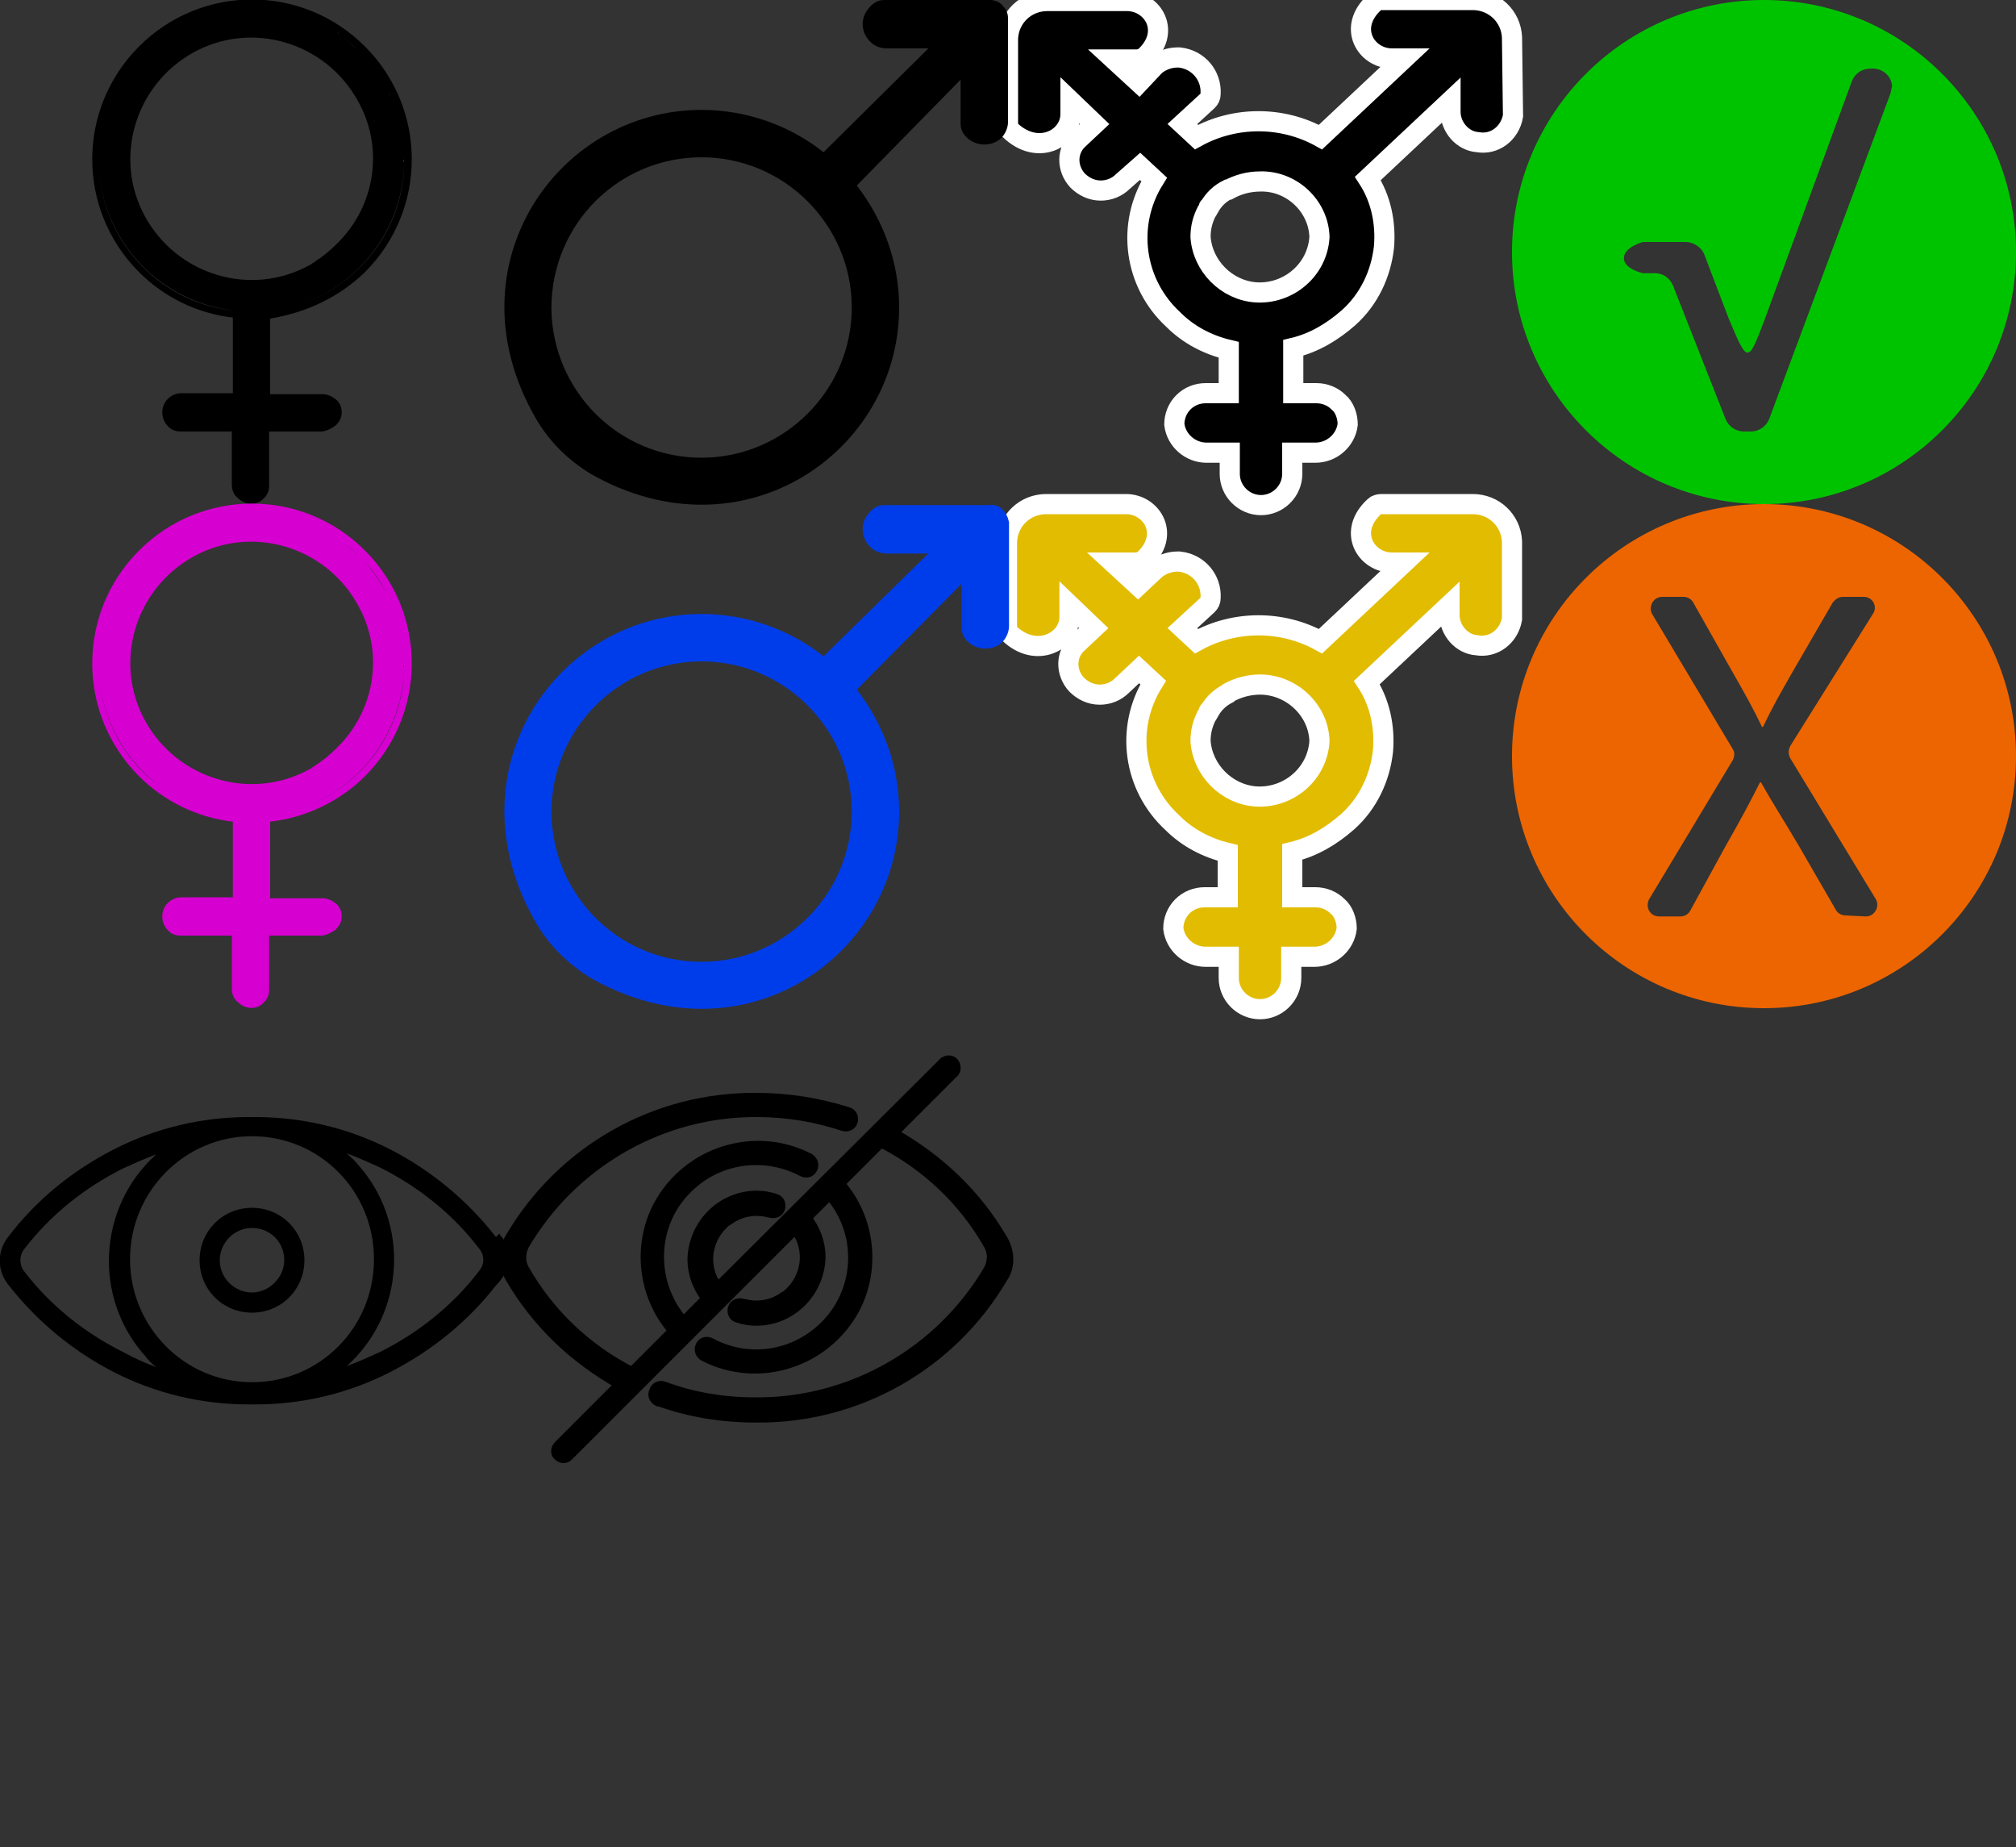 <?xml version="1.0" encoding="utf-8"?>
<!-- Generator: Adobe Illustrator 23.0.6, SVG Export Plug-In . SVG Version: 6.00 Build 0)  -->
<svg version="1.1" id="Calque_1" xmlns="http://www.w3.org/2000/svg" xmlns:xlink="http://www.w3.org/1999/xlink" x="0px" y="0px"
	 viewBox="0 0 200 183.2" style="enable-background:new 0 0 200 183.2;" xml:space="preserve">
<rect x="0" y="0" width="200" height="183.2" fill="#333333" stroke="none"/>
<style type="text/css">
	.st0{stroke:#FFFFFF;stroke-width:2;stroke-miterlimit:10;}
	.st1{fill:#00C300;}
	.st2{stroke:#000000;stroke-miterlimit:10;}
	.st3{fill:#E2BC00;stroke:#FFFFFF;stroke-width:2;stroke-miterlimit:10;}
	.st4{fill:#003DEA;}
	.st5{fill:#D600D1;}
	.st6{fill:#ED6500;}
</style>
<path class="st0" d="M150,3.7c-0.1-2.1-1.8-3.7-3.9-3.7H137c-0.2,0-0.5,0.1-0.6,0.2c-2.8,2.5-0.9,5.6,1.7,5.6h1.2l-8.3,7.8
	c-3.8-2.1-8.5-2.1-12.3,0l-1.4-1.3l2.5-2.3c0.2-0.2,0.3-0.4,0.3-0.7c0.1-1.8-1.2-3.4-3.1-3.6h-0.2c-0.8,0-1.6,0.3-2.2,0.8L113,8.2
	l-2.5-2.3h2.3c0.2,0,0.5-0.1,0.7-0.2c2.8-2.5,0.9-5.6-1.7-5.6h-7.9c-2.1,0-3.8,1.6-3.9,3.7v8.5c0,0.2,0.1,0.4,0.2,0.6
	c2.7,2.6,6,0.9,6-1.6V10l2.4,2.3l-1.6,1.5c-1.2,1.1-1.2,2.9-0.1,4.1l0,0c0.6,0.6,1.4,1,2.3,1c0.8,0,1.6-0.3,2.2-0.9l1.7-1.5l1.4,1.3
	c-2.8,4.5-2,10.3,1.9,13.9c1.5,1.5,3.4,2.5,5.5,3V39h-2.3c-0.8,0-1.6,0.3-2.2,0.9c-0.6,0.6-0.9,1.4-0.9,2.2c0.2,1.6,1.6,2.8,3.2,2.8
	h2.3V47c0,1.7,1.4,3.1,3.1,3.1s3.1-1.4,3.1-3.1v-2.1h2.3c1.6,0,3-1.2,3.2-2.8c0-0.8-0.3-1.7-0.9-2.2c-0.6-0.6-1.4-0.9-2.2-0.9h-2.3
	v-4.5c2.1-0.5,3.9-1.6,5.5-3c2-1.8,3.2-4.3,3.5-7c0.2-2.4-0.3-4.8-1.6-6.8l8.2-7.7v1.1c0,1.5,1.2,2.9,2.7,3c1.7,0.3,3.2-0.9,3.5-2.6
	L150,3.7L150,3.7z M130.9,23.5c-0.2,3.3-3.1,5.7-6.3,5.5c-2.9-0.2-5.3-2.6-5.5-5.5c0-0.9,0.2-1.7,0.6-2.5c0.1-0.1,0.2-0.3,0.2-0.4
	c0,0,0-0.1,0.1-0.1c0.4-0.7,1-1.3,1.8-1.7h0.1c0.9-0.5,2-0.8,3.1-0.8C128.1,17.9,130.8,20.4,130.9,23.5L130.9,23.5z"/>
<path d="M99.5,0.6C99.2,0.2,98.7,0,98.2,0H87.7c-0.6,0-1.1,0.3-1.5,0.8c-0.9,1-0.8,2.5,0.2,3.4c0.4,0.4,1,0.6,1.6,0.6h4.1L81.7,15.1
	c-3.4-2.7-7.7-4.2-12.1-4.2c-14.3,0-25.1,15.5-16.5,30.5c1.3,2.3,3.2,4.2,5.5,5.6c15.1,8.6,30.6-2.2,30.6-16.5
	c0-4.4-1.5-8.6-4.2-12.1L95.3,7.9v4.4c0,0.6,0.3,1.1,0.8,1.5c1,0.8,2.6,0.7,3.4-0.3c0.3-0.4,0.5-0.9,0.5-1.4V1.8
	C100,1.3,99.8,0.9,99.5,0.6z M69.6,15.6c8.2,0,14.9,6.7,14.9,14.9s-6.7,14.9-14.9,14.9s-14.8-6.6-14.9-14.8
	C54.7,22.2,61.4,15.6,69.6,15.6z M71.6,49.1c-0.7,0.1-1.3,0.1-2,0.1C70.3,49.2,70.9,49.2,71.6,49.1z M36.2,27
	c6.2-6.2,6.2-16.2,0-22.4S20-1.6,13.8,4.6s-6.2,16.2,0,22.4c2.5,2.5,5.8,4.1,9.3,4.5V39H18c-1,0-1.9,0.8-1.9,1.9
	c0,0.5,0.2,1,0.5,1.3c0.3,0.4,0.8,0.6,1.3,0.6H23v5.3c0,0.5,0.2,1,0.6,1.3c0.7,0.7,1.8,0.8,2.5,0.1l0.1-0.1c0.4-0.4,0.5-0.8,0.5-1.3
	v-5.3H32c0.5-0.1,0.9-0.3,1.3-0.6c0.4-0.4,0.6-0.8,0.6-1.3s-0.2-1-0.6-1.3c-0.4-0.3-0.8-0.5-1.3-0.5h-5.2v-7.5
	C30.4,31,33.6,29.5,36.2,27z M40,16.1v-0.3C40.1,15.9,40.1,16,40,16.1z M38.4,8.9c-1.1-2.2-2.7-4-4.7-5.4c0.7,0.5,1.4,1,2,1.7
	C36.8,6.3,37.7,7.5,38.4,8.9z M39,10.1V10V10.1z M38.9,9.8c0-0.1,0-0.1-0.1-0.2S38.8,9.8,38.9,9.8z M38.7,9.5c0-0.1-0.1-0.1-0.1-0.2
	C38.7,9.4,38.7,9.4,38.7,9.5z M38.6,9.2c0-0.1-0.1-0.2-0.1-0.3C38.5,9,38.5,9.1,38.6,9.2z M33.4,24.2c-0.6,0.6-1.3,1.2-2.1,1.7
	L31.2,26L31,26.1l-0.1,0.1l-0.2,0.1c-5.8,3.2-13.1,1-16.3-4.8s-1-13.1,4.8-16.3s13.1-1,16.3,4.8C38.1,14.6,37.3,20.4,33.4,24.2z
	 M31.9,2.4L31.9,2.4C32,2.5,31.9,2.4,31.9,2.4z M32.2,2.5l0.2,0.1L32.2,2.5z M32.5,2.7l0.2,0.1L32.5,2.7z M32.8,2.9
	C32.9,2.9,33,3,33.1,3C33,3,32.9,2.9,32.8,2.9z M33.1,3l0.3,0.2L33.1,3z M33.4,3.2l0.3,0.2C33.6,3.4,33.5,3.3,33.4,3.2z M14.2,26.5
	c-2.7-2.7-4.2-6.2-4.4-10C10.2,24,15.9,30,23.3,30.8C19.9,30.5,16.7,29,14.2,26.5z M26.5,30.9c7.6-0.8,13.4-7.1,13.6-14.7
	C40,23.8,34.1,30.1,26.5,30.9z"/>
<path class="st1" d="M175,0c-13.8,0-25,11.2-25,25s11.2,25,25,25s25-11.2,25-25S188.8,0,175,0z M187.5,9.4l-12,32.2
	c-0.3,0.7-1,1.2-1.8,1.2H173c-0.8,0-1.5-0.5-1.8-1.2L166,28.4c-0.3-0.8-1-1.3-1.8-1.3H163c0,0-1.9-0.4-1.9-1.5S163,24,163,24h4.2
	c0.8,0,1.6,0.5,1.9,1.3l2.4,6.3c1.9,4.5,1.9,4.5,3.6,0l8.6-23.5c0.3-0.8,1-1.3,1.9-1.3h0.2c1,0,1.9,0.8,1.9,1.8
	C187.6,8.9,187.6,9.2,187.5,9.4L187.5,9.4z"/>
<path d="M49.2,122.7c-2.8-3.6-6.4-6.6-10.5-8.7s-8.7-3.2-13.3-3.2h-0.8c-4.6,0-9.2,1.1-13.3,3.2s-7.7,5-10.5,8.7
	c-1.1,1.4-1.1,3.3,0,4.7c2.8,3.6,6.4,6.6,10.5,8.7c4.1,2.1,8.7,3.2,13.3,3.2h0.8c4.6,0,9.2-1.1,13.3-3.2c4.1-2.1,7.7-5,10.5-8.6
	c1.5-1.5,1.9-3.5,0.4-5C49.6,122.3,49.6,122.3,49.2,122.7z M12.2,134.1c-3.8-1.9-7.2-4.6-9.8-8c-0.5-0.6-0.5-1.6,0-2.2
	c2.6-3.4,6-6.1,9.8-8c1.1-0.5,2.2-1,3.3-1.4c-5.8,5.2-6.3,14.2-1.1,20c0.3,0.4,0.7,0.8,1.1,1.1C14.4,135.2,13.3,134.7,12.2,134.1
	L12.2,134.1z M25,137.1c-6.7,0-12.1-5.5-12.1-12.2s5.4-12.2,12.1-12.2s12.1,5.4,12.1,12.2C37.1,131.7,31.7,137.1,25,137.1z
	 M47.5,126.1c-2.6,3.4-6,6.1-9.8,8c-1.1,0.5-2.2,1-3.3,1.4c5.8-5.2,6.3-14.2,1.1-20c-0.3-0.4-0.7-0.7-1.1-1.1
	c1.1,0.4,2.2,0.9,3.3,1.4c3.8,1.9,7.2,4.6,9.8,8C48.1,124.5,48.1,125.4,47.5,126.1z"/>
<path d="M25,119.8c-2.9,0-5.2,2.3-5.2,5.2c0,2.9,2.3,5.2,5.2,5.2s5.2-2.3,5.2-5.2C30.2,122.1,27.9,119.8,25,119.8z M25,128.2
	c-1.7,0-3.2-1.4-3.2-3.2c0-1.7,1.4-3.2,3.2-3.2s3.2,1.4,3.2,3.2C28.2,126.7,26.7,128.2,25,128.2z"/>
<path class="st2" d="M99.5,123c-2.6-4.5-6.4-8.1-10.9-10.6l6.1-6.1c0.2-0.3,0.1-0.8-0.2-1c-0.3-0.2-0.6-0.1-0.8,0l-22.5,22.4
	c-1.6-2.1-1.1-5,0.9-6.6c0.1,0,0.1-0.1,0.2-0.1c0.8-0.6,1.8-0.9,2.8-0.9c0.5,0,0.9,0.1,1.4,0.2c0.4,0.1,0.8-0.1,0.9-0.5
	s-0.1-0.8-0.5-0.9c-0.6-0.2-1.2-0.3-1.8-0.3c-3.5,0-6.3,2.8-6.4,6.3c0,1.4,0.5,2.8,1.4,3.9l-2.3,2.3c-3.5-4-3.2-10.1,0.8-13.6
	c3-2.7,7.4-3.2,11-1.3c0.4,0.2,0.8,0.1,1-0.3s0-0.8-0.3-1c-5.4-2.8-12.1-0.7-15,4.7c-2.1,4-1.5,9,1.5,12.4l-4.1,4.1
	c-4.5-2.3-8.2-5.8-10.7-10.2c-0.4-0.7-0.4-1.6,0-2.4c4.8-8.2,13.7-13.3,23.2-13.2c2.9,0,5.8,0.5,8.5,1.4c0.4,0.1,0.8-0.1,0.9-0.5
	s-0.1-0.8-0.5-0.9c-2.9-0.9-5.9-1.4-9-1.4c-10.1-0.1-19.4,5.2-24.5,13.9c-0.7,1.2-0.7,2.7,0,3.9c2.6,4.5,6.4,8.1,10.9,10.6l-6.1,6.1
	c-0.3,0.3-0.3,0.8,0,1c0.3,0.3,0.7,0.3,1,0l22.5-22.5c1.6,2.1,1.1,5-0.9,6.6c-0.1,0-0.1,0.1-0.2,0.1c-0.8,0.6-1.8,0.9-2.8,0.9
	c-0.5,0-0.9-0.1-1.4-0.2c-0.4-0.1-0.8,0.1-0.9,0.5s0.1,0.8,0.5,0.9c0.6,0.2,1.2,0.3,1.8,0.3c3.5,0,6.3-2.8,6.4-6.3
	c0-1.4-0.5-2.8-1.4-3.9l2.3-2.3c3.5,4,3,10.1-1,13.5c-3,2.6-7.3,3.1-10.8,1.2c-0.4-0.2-0.8-0.1-1,0.3c-0.2,0.4,0,0.8,0.3,1
	c5.4,2.8,12.1,0.7,15-4.7c2.1-4,1.5-9-1.5-12.4l4.1-4.1c4.5,2.3,8.2,5.8,10.7,10.2c0.4,0.7,0.4,1.6,0,2.4
	c-4.8,8.2-13.7,13.3-23.2,13.2c-3.1,0-6.2-0.5-9.1-1.6c-0.4-0.1-0.8,0.1-0.9,0.5c-0.2,0.4,0,0.8,0.4,1h0.1c3.1,1.1,6.3,1.6,9.6,1.6
	c10.1,0.1,19.4-5.2,24.5-13.9C100.2,125.7,100.2,124.2,99.5,123z"/>
<path class="st3" d="M150,53.7c-0.1-2.1-1.8-3.7-3.9-3.7H137c-0.2,0-0.5,0.1-0.6,0.2c-2.8,2.5-0.9,5.6,1.7,5.6h1.2l-8.3,7.8
	c-3.8-2.1-8.5-2.1-12.3,0l-1.4-1.3l2.5-2.3c0.2-0.2,0.3-0.4,0.3-0.7c0.1-1.8-1.2-3.4-3.1-3.6h-0.2c-0.8,0-1.6,0.3-2.2,0.8l-1.7,1.6
	l-2.5-2.3h2.3c0.2,0,0.5-0.1,0.7-0.2c2.8-2.5,0.9-5.6-1.7-5.6h-7.9c-2.1,0-3.8,1.6-3.9,3.7v8.5c0,0.2,0.1,0.4,0.2,0.6
	c2.7,2.6,6,0.8,6-1.6V60l2.4,2.3l-1.6,1.5c-1.2,1.1-1.2,2.9-0.1,4.1l0,0c0.6,0.6,1.4,1,2.3,1c0.8,0,1.6-0.3,2.2-0.9l1.7-1.6l1.4,1.3
	c-2.8,4.5-2,10.3,1.9,13.9c1.5,1.5,3.4,2.5,5.5,3V89h-2.3c-0.8,0-1.6,0.3-2.2,0.9s-0.9,1.4-0.9,2.2c0.2,1.6,1.6,2.8,3.2,2.8h2.3V97
	c0,1.7,1.4,3.1,3.1,3.1s3.1-1.4,3.1-3.1v-2.1h2.3c1.6,0,3-1.2,3.2-2.8c0-0.8-0.3-1.7-0.9-2.2c-0.6-0.6-1.4-0.9-2.2-0.9h-2.3v-4.5
	c2.1-0.5,3.9-1.6,5.5-3c2-1.8,3.2-4.3,3.5-7c0.2-2.4-0.3-4.8-1.6-6.8l8.2-7.7v1c0,1.5,1.2,2.9,2.7,3c1.7,0.3,3.2-0.9,3.5-2.6
	L150,53.7L150,53.7z M130.9,73.5c-0.2,3.3-3.1,5.7-6.3,5.5c-2.9-0.2-5.3-2.6-5.5-5.5c0-0.9,0.2-1.7,0.6-2.5c0.1-0.1,0.2-0.3,0.2-0.4
	c0,0,0-0.1,0.1-0.1c0.4-0.7,1-1.3,1.8-1.7l0.1-0.1c0.9-0.5,2-0.8,3.1-0.8C128.1,67.9,130.8,70.4,130.9,73.5L130.9,73.5z"/>
<path class="st4" d="M99.5,50.6c-0.3-0.4-0.9-0.6-1.4-0.5H87.7c-0.6,0-1.1,0.3-1.5,0.8c-0.9,1-0.8,2.5,0.2,3.4
	c0.4,0.4,1,0.6,1.6,0.6h4.1L81.7,65.1c-3.4-2.7-7.7-4.2-12.1-4.2c-14.3,0-25.1,15.5-16.5,30.5c1.3,2.3,3.2,4.2,5.5,5.6
	c15.1,8.6,30.6-2.2,30.6-16.5c0-4.4-1.5-8.6-4.2-12.1l10.4-10.5v4.4c0,0.6,0.3,1.1,0.8,1.5c1,0.8,2.6,0.7,3.4-0.3
	c0.3-0.4,0.5-0.9,0.5-1.4V51.8C100,51.3,99.8,50.9,99.5,50.6z M69.6,65.6c8.2,0,14.9,6.7,14.9,14.9s-6.7,14.9-14.9,14.9
	s-14.8-6.6-14.9-14.8C54.7,72.3,61.4,65.6,69.6,65.6z M71.6,99.1c-0.7,0.1-1.3,0.1-2,0.1C70.3,99.2,70.9,99.2,71.6,99.1z"/>
<g>
	<path class="st5" d="M36.2,77c6.2-6.2,6.2-16.2,0-22.4s-16.2-6.2-22.4,0s-6.2,16.2,0,22.4c2.5,2.5,5.8,4.1,9.3,4.5V89H18
		c-1,0-1.9,0.8-1.9,1.9c0,0.5,0.2,1,0.5,1.3c0.3,0.4,0.8,0.6,1.3,0.6H23v5.3c0,0.5,0.2,1,0.6,1.3c0.7,0.7,1.8,0.8,2.5,0.1l0.1-0.1
		c0.4-0.4,0.5-0.8,0.5-1.3v-5.3H32c0.5-0.1,0.9-0.3,1.3-0.6c0.4-0.4,0.6-0.8,0.6-1.3s-0.2-1-0.6-1.3c-0.4-0.3-0.8-0.5-1.3-0.5h-5.2
		v-7.6C30.3,81.1,33.7,79.5,36.2,77z M40,66.2v-0.3C40.1,66,40.1,66,40,66.2z M38.4,59c-1.1-2.2-2.7-4-4.7-5.4c0.7,0.5,1.4,1,2,1.7
		C36.8,56.3,37.7,57.5,38.4,59z M39,60.2L39,60.2L39,60.2z M38.9,59.9c0-0.1,0-0.1-0.1-0.2S38.8,59.8,38.9,59.9z M38.7,59.5
		c0-0.1-0.1-0.1-0.1-0.2C38.7,59.4,38.7,59.5,38.7,59.5z M38.6,59.2c0-0.1-0.1-0.2-0.1-0.3C38.5,59,38.5,59.1,38.6,59.2z M33.4,74.2
		c-0.6,0.6-1.3,1.2-2.1,1.7L31.2,76L31,76.1l-0.1,0.1l-0.2,0.1c-5.8,3.2-13.1,1-16.3-4.8s-1-13.1,4.8-16.3s13.1-1,16.3,4.8
		C38.1,64.6,37.3,70.4,33.4,74.2L33.4,74.2z M31.9,52.4L31.9,52.4C32,52.5,31.9,52.4,31.9,52.4z M32.2,52.5l0.2,0.1L32.2,52.5z
		 M32.5,52.7l0.2,0.1L32.5,52.7z M32.8,52.9c0.1,0,0.2,0.1,0.2,0.1S32.9,52.9,32.8,52.9z M33.1,53.1l0.3,0.2L33.1,53.1z M33.4,53.3
		l0.3,0.2C33.6,53.4,33.5,53.3,33.4,53.3z M14.2,76.6c-2.7-2.7-4.2-6.2-4.4-10c0.4,7.5,6.1,13.5,13.5,14.3
		C19.9,80.5,16.7,79,14.2,76.6z M26.5,80.9c7.6-0.8,13.4-7.1,13.6-14.7C40,73.8,34.1,80.1,26.5,80.9z"/>
</g>
<path class="st6" d="M175,50c-13.8,0-25,11.2-25,25s11.2,25,25,25s25-11.2,25-25S188.8,50,175,50z M183.1,90.8c-0.4,0-0.8-0.2-1-0.6
	l-3.7-6.4c-1.6-2.7-2.7-4.4-3.7-6.2h-0.1c-0.9,1.8-1.8,3.5-3.4,6.3l-3.5,6.4c-0.2,0.4-0.6,0.6-1,0.6h-2.1c-0.9,0-1.4-0.9-1-1.7
	l8.3-13.8c0.2-0.4,0.2-0.8,0-1.1l-8-13.4c-0.4-0.7,0.1-1.7,1-1.7h2.1c0.4,0,0.8,0.2,1,0.6l3.9,6.9c1.2,2.1,2.1,3.7,2.9,5.4h0.1
	c0.9-1.9,1.7-3.3,2.9-5.4l4-6.9c0.2-0.3,0.6-0.6,1-0.6h2.1c0.9,0,1.4,1,0.9,1.7L177.6,74c-0.2,0.4-0.2,0.8,0,1.2l8.5,14
	c0.4,0.7-0.1,1.7-1,1.7L183.1,90.8L183.1,90.8z"/>
</svg>
